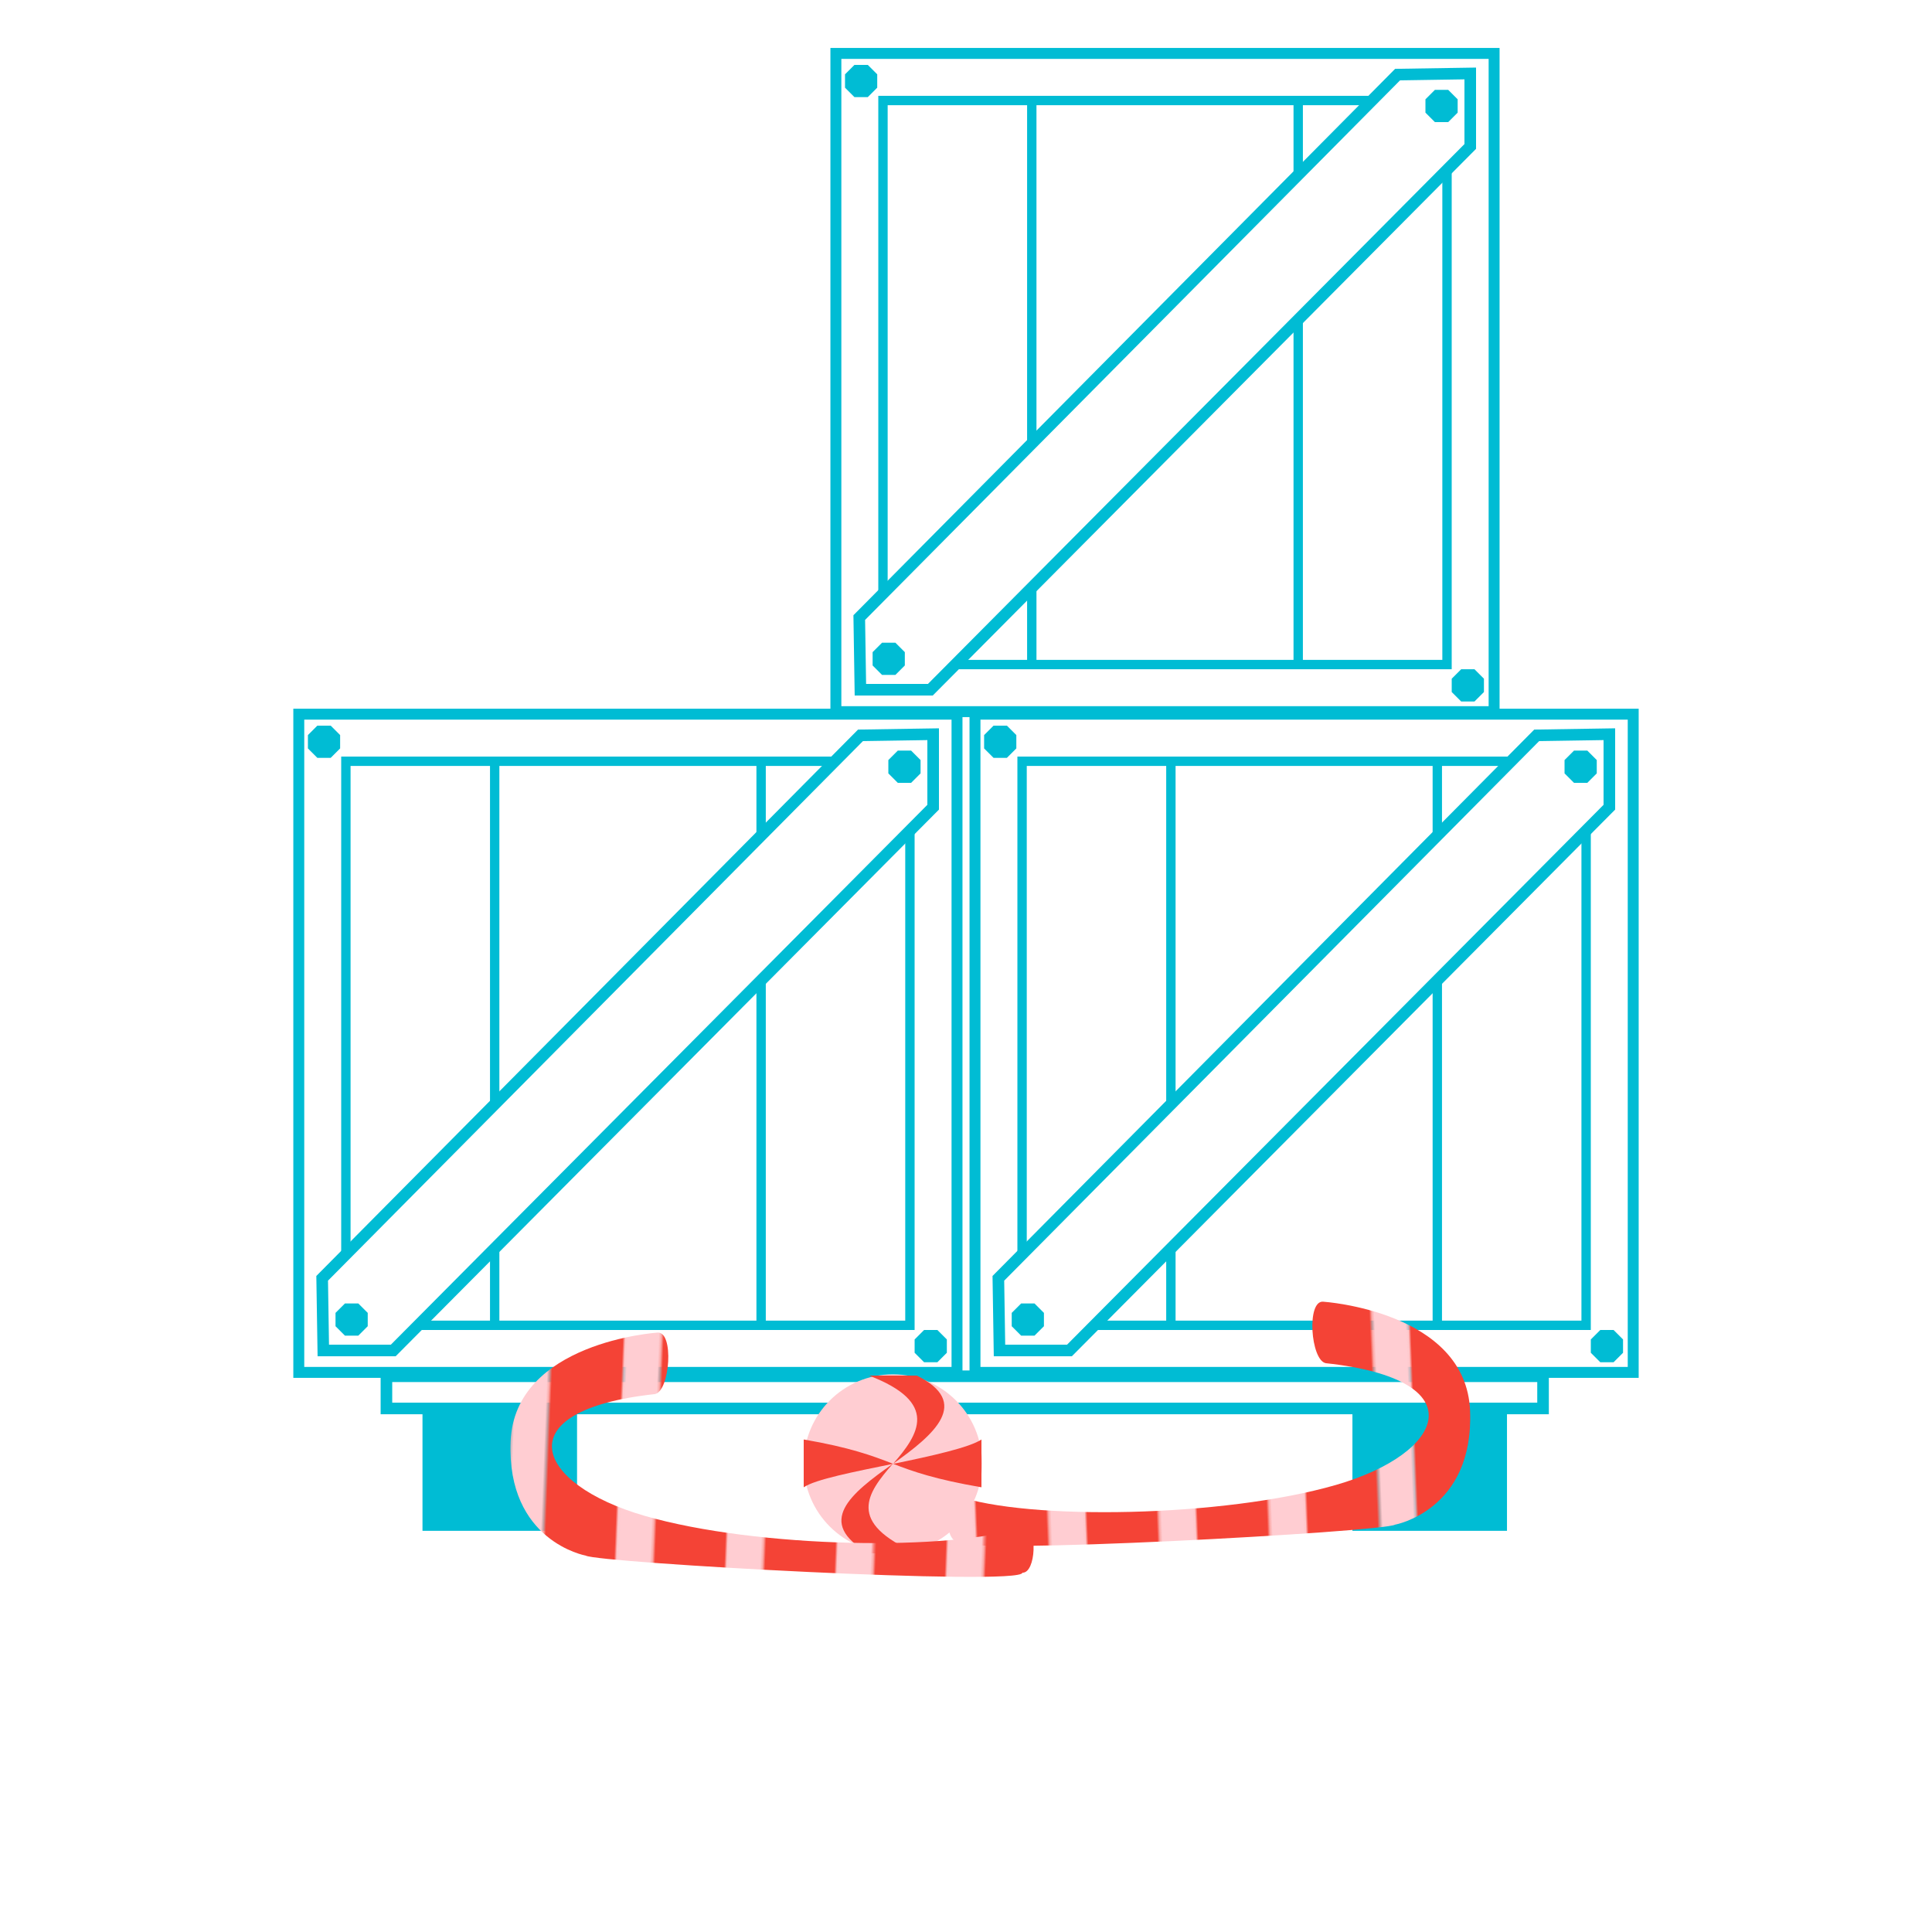 <?xml version="1.0" encoding="utf-8"?>
<!-- Generator: Adobe Illustrator 20.1.0, SVG Export Plug-In . SVG Version: 6.00 Build 0)  -->
<svg version="1.1" xmlns="http://www.w3.org/2000/svg" xmlns:xlink="http://www.w3.org/1999/xlink" x="0px" y="0px"
	 viewBox="0 0 500 500" style="enable-background:new 0 0 500 500;" xml:space="preserve">
<style type="text/css">
	.st0{fill:none;}
	.st1{fill:#F44336;}
	.st2{fill:#FFCDD2;}
	.st3{fill:#FFFFFF;stroke:#00BCD4;stroke-width:3.501;stroke-miterlimit:10;}
	.st4{fill:url(#New_Pattern_Swatch_1);}
	.st5{fill:url(#SVGID_1_);}
	.st6{fill:url(#SVGID_2_);}
	.st7{fill:url(#SVGID_3_);}
	.st8{fill:url(#SVGID_4_);}
	.st9{fill:url(#SVGID_5_);}
	.st10{fill:url(#SVGID_6_);}
	.st11{fill:#FFFFFF;stroke:#00BCD4;stroke-width:3;stroke-miterlimit:10;}
	.st12{fill:none;stroke:#00BCD4;stroke-width:3;stroke-miterlimit:10;}
	.st13{fill:#FFFFFF;stroke:#00BCD4;stroke-width:4;stroke-miterlimit:10;}
	.st14{fill:#00BCD4;}
	.st15{fill:url(#SVGID_7_);}
	.st16{fill:url(#SVGID_8_);}
	.st17{fill:url(#SVGID_9_);}
	.st18{fill:url(#SVGID_10_);}
	.st19{fill:url(#SVGID_11_);}
	.st20{fill:url(#SVGID_12_);}
	.st21{fill:url(#SVGID_13_);}
	.st22{fill:url(#SVGID_14_);}
	.st23{fill:url(#SVGID_15_);}
	.st24{fill:url(#SVGID_16_);}
	.st25{fill:url(#SVGID_17_);}
	.st26{fill:url(#SVGID_18_);}
	.st27{fill:url(#SVGID_19_);}
	.st28{fill:none;stroke:#00BCD4;stroke-width:2;stroke-miterlimit:10;}
	.st29{fill:#FFFFFF;stroke:#00BCD4;stroke-width:2.829;stroke-miterlimit:10;}
	.st30{fill:#FFFFFF;stroke:#00BCD4;stroke-width:2.424;stroke-miterlimit:10;}
	.st31{fill:none;stroke:#00BCD4;stroke-width:2.424;stroke-miterlimit:10;}
	.st32{fill:url(#SVGID_20_);}
	.st33{fill:url(#SVGID_21_);}
	.st34{fill:url(#SVGID_22_);}
	.st35{fill:url(#SVGID_23_);}
	.st36{fill:url(#SVGID_24_);}
	.st37{fill:url(#SVGID_25_);}
	.st38{fill:url(#SVGID_26_);}
	.st39{fill:url(#SVGID_27_);}
</style>
<pattern  x="-1045" width="242" height="43" patternUnits="userSpaceOnUse" id="New_Pattern_Swatch_1" viewBox="0 -43 242 43" style="overflow:visible;">
	<g>
		<rect y="-43" class="st0" width="242" height="43"/>
		<rect y="-43" class="st1" width="242" height="14.333"/>
		<rect y="-28.667" class="st2" width="242" height="14.333"/>
		<rect y="-14.333" class="st1" width="242" height="14.333"/>
	</g>
</pattern>
<g id="Layer_2">
</g>
<g id="Layer_1">
	<g>
		<g>
			<g>
				<rect x="109.34" y="356.174" class="st14" width="40" height="40"/>
				<rect x="350.007" y="356.174" class="st14" width="40" height="40"/>
			</g>
			<rect x="100.007" y="356.174" class="st11" width="299.333" height="8.333"/>
			<g>
				<rect x="77.326" y="184.826" class="st29" width="170.348" height="170.348"/>
				<rect x="89.513" y="197.013" class="st30" width="145.974" height="145.974"/>
				<g>
					<line class="st31" x1="128.026" y1="197.013" x2="128.026" y2="342.987"/>
					<line class="st31" x1="196.974" y1="197.013" x2="196.974" y2="342.987"/>
				</g>
				<polygon class="st11" points="83.376,330.827 222.694,190.306 241.5,190.011 241.5,208.904 101.775,349.5 83.669,349.5 				"/>
				<polygon class="st14" points="92.727,337.331 95.169,339.773 95.169,343.226 92.727,345.668 89.274,345.668 86.832,343.226 
					86.832,339.773 89.274,337.331 				"/>
				<polygon class="st14" points="235.8,194.259 238.241,196.7 238.241,200.154 235.8,202.596 232.346,202.596 229.904,200.154 
					229.904,196.7 232.346,194.259 				"/>
				<polygon class="st14" points="85.584,187.795 88.026,190.237 88.026,193.69 85.584,196.132 82.131,196.132 79.689,193.69 
					79.689,190.237 82.131,187.795 				"/>
				<polygon class="st14" points="242.6,344.205 245.042,346.647 245.042,350.1 242.6,352.542 239.147,352.542 236.705,350.1 
					236.705,346.647 239.147,344.205 				"/>
			</g>
			<g>
				<rect x="252.326" y="184.826" class="st29" width="170.348" height="170.348"/>
				<rect x="264.513" y="197.013" class="st30" width="145.974" height="145.974"/>
				<g>
					<line class="st31" x1="303.026" y1="197.013" x2="303.026" y2="342.987"/>
					<line class="st31" x1="371.974" y1="197.013" x2="371.974" y2="342.987"/>
				</g>
				<polygon class="st11" points="258.375,330.827 397.694,190.306 416.5,190.011 416.5,208.904 276.775,349.5 258.669,349.5 				
					"/>
				<polygon class="st14" points="267.727,337.331 270.169,339.773 270.169,343.226 267.727,345.668 264.274,345.668 
					261.832,343.226 261.832,339.773 264.274,337.331 				"/>
				<polygon class="st14" points="410.8,194.259 413.241,196.7 413.241,200.154 410.8,202.596 407.346,202.596 404.904,200.154 
					404.904,196.7 407.346,194.259 				"/>
				<polygon class="st14" points="260.584,187.795 263.026,190.237 263.026,193.69 260.584,196.132 257.131,196.132 254.689,193.69 
					254.689,190.237 257.131,187.795 				"/>
				<polygon class="st14" points="417.6,344.205 420.042,346.647 420.042,350.1 417.6,352.542 414.147,352.542 411.705,350.1 
					411.705,346.647 414.147,344.205 				"/>
			</g>
			<g>
				<rect x="216.326" y="13.826" class="st29" width="170.348" height="170.348"/>
				<rect x="228.513" y="26.013" class="st30" width="145.974" height="145.974"/>
				<g>
					<line class="st31" x1="267.026" y1="26.013" x2="267.026" y2="171.987"/>
					<line class="st31" x1="335.974" y1="26.013" x2="335.974" y2="171.987"/>
				</g>
				<polygon class="st11" points="222.376,159.827 361.694,19.306 380.5,19.011 380.5,37.904 240.775,178.5 222.669,178.5 				"/>
				<polygon class="st14" points="231.727,166.331 234.169,168.773 234.169,172.226 231.727,174.668 228.274,174.668 
					225.832,172.226 225.832,168.773 228.274,166.331 				"/>
				<polygon class="st14" points="374.8,23.259 377.241,25.7 377.241,29.154 374.8,31.596 371.346,31.596 368.904,29.154 
					368.904,25.7 371.346,23.259 				"/>
				<polygon class="st14" points="224.584,16.795 227.026,19.237 227.026,22.69 224.584,25.132 221.131,25.132 218.689,22.69 
					218.689,19.237 221.131,16.795 				"/>
				<polygon class="st14" points="381.6,173.205 384.042,175.647 384.042,179.1 381.6,181.542 378.147,181.542 375.705,179.1 
					375.705,175.647 378.147,173.205 				"/>
			</g>
		</g>
		
			<pattern  id="SVGID_1_" xlink:href="#New_Pattern_Swatch_1" patternTransform="matrix(0.026 0.663 -0.663 0.026 -11122.534 -3036.914)">
		</pattern>
		<path class="st5" d="M343.123,352.794c-3.949-0.713-5.055-16.439-0.624-15.91c0,0,36.944,2.425,37.955,28.224
			c1.011,25.799-19.427,29.477-19.427,29.477c-3.081,1.864-112.889,7.966-113.028,4.43c-3.536,0.139-4.003-11.794-0.468-11.933
			c18.394,6.478,69.115,5.613,98.22-2.782C374.171,376.102,382.112,357.018,343.123,352.794z"/>
		<g>
			<circle class="st2" cx="231.082" cy="378.758" r="23.082"/>
			<g>
				<path class="st1" d="M254,384.91c0-4.125,0-8.249,0-12.374c-3,2.057-12.924,4.276-22.953,6.333
					c10.863-7.677,20.351-15.87,6.221-22.87c-4.125,0-8.249,0-12.374,0c18.25,7,12.94,15.192,6.201,22.87
					c-0.001,0.003-0.041-0.075-0.042-0.073c-5.309-2.06-11.053-4.2-23.053-6.26c0,4.125,0,8.249,0,12.374
					c3-2.058,13.001-3.998,23.03-6.056C220.164,386.531,210.774,394,224.894,402c4.124,0,8.249,0,12.374,0
					c-18.273-8-12.953-15.478-6.219-23.159c0,0-0.049-0.059-0.048-0.059C236.318,380.845,242,382.848,254,384.91z"/>
			</g>
		</g>
		<g>
			
				<pattern  id="SVGID_2_" xlink:href="#New_Pattern_Swatch_1" patternTransform="matrix(0.149 0.004 -0.004 0.149 -5573.27 -6215.104)">
			</pattern>
			<polygon class="st6" points="160.541,382.983 160.629,379.694 156.556,381.23 			"/>
			
				<pattern  id="SVGID_3_" xlink:href="#New_Pattern_Swatch_1" patternTransform="matrix(0.149 0.004 -0.004 0.149 -5573.27 -6215.104)">
			</pattern>
			<polygon class="st7" points="160.453,386.271 160.541,382.983 156.468,384.519 			"/>
			
				<pattern  id="SVGID_4_" xlink:href="#New_Pattern_Swatch_1" patternTransform="matrix(0.149 0.004 -0.004 0.149 -5573.27 -6215.104)">
			</pattern>
			<polygon class="st8" points="160.208,389.462 156.331,390.91 160.281,392.661 160.364,389.56 160.369,389.373 160.453,386.271 
				156.414,387.808 			"/>
			
				<pattern  id="SVGID_5_" xlink:href="#New_Pattern_Swatch_1" patternTransform="matrix(0.149 0.004 -0.004 0.149 -5573.27 -6215.104)">
			</pattern>
			<polygon class="st9" points="160.192,395.95 160.281,392.661 156.208,394.197 			"/>
			
				<pattern  id="SVGID_6_" xlink:href="#New_Pattern_Swatch_1" patternTransform="matrix(0.149 0.004 -0.004 0.149 -5573.27 -6215.104)">
			</pattern>
			<polygon class="st10" points="160.104,399.239 160.192,395.95 156.119,397.486 			"/>
			
				<pattern  id="SVGID_7_" xlink:href="#New_Pattern_Swatch_1" patternTransform="matrix(0.149 0.004 -0.004 0.149 -5573.27 -6215.104)">
			</pattern>
			<polygon class="st15" points="222.578,386.296 218.687,384.584 218.689,384.507 222.279,383.03 218,381.341 218,381.35 
				160.241,379.764 159.908,399.335 218.152,400.892 218.204,400.766 222.206,399.264 218.326,397.552 218.335,397.475 
				222.315,395.975 218.425,394.263 218.428,394.186 222.395,392.686 218.627,391.032 222.479,389.584 218.599,387.873 
				218.601,387.796 			"/>
		</g>
		
			<pattern  id="SVGID_8_" xlink:href="#New_Pattern_Swatch_1" patternTransform="matrix(-0.026 0.663 0.663 0.026 -1848.646 -3239.201)">
		</pattern>
		<path class="st16" d="M169.47,360.794c3.949-0.713,5.055-16.439,0.624-15.91c0,0-36.944,2.425-37.955,28.224
			c-1.011,25.799,19.427,29.477,19.427,29.477c3.081,1.864,112.889,7.966,113.028,4.43c3.536,0.139,4.003-11.794,0.468-11.933
			c-18.394,6.478-69.115,5.613-98.22-2.782C138.422,384.102,130.482,365.018,169.47,360.794z"/>
	</g>
</g>
</svg>
